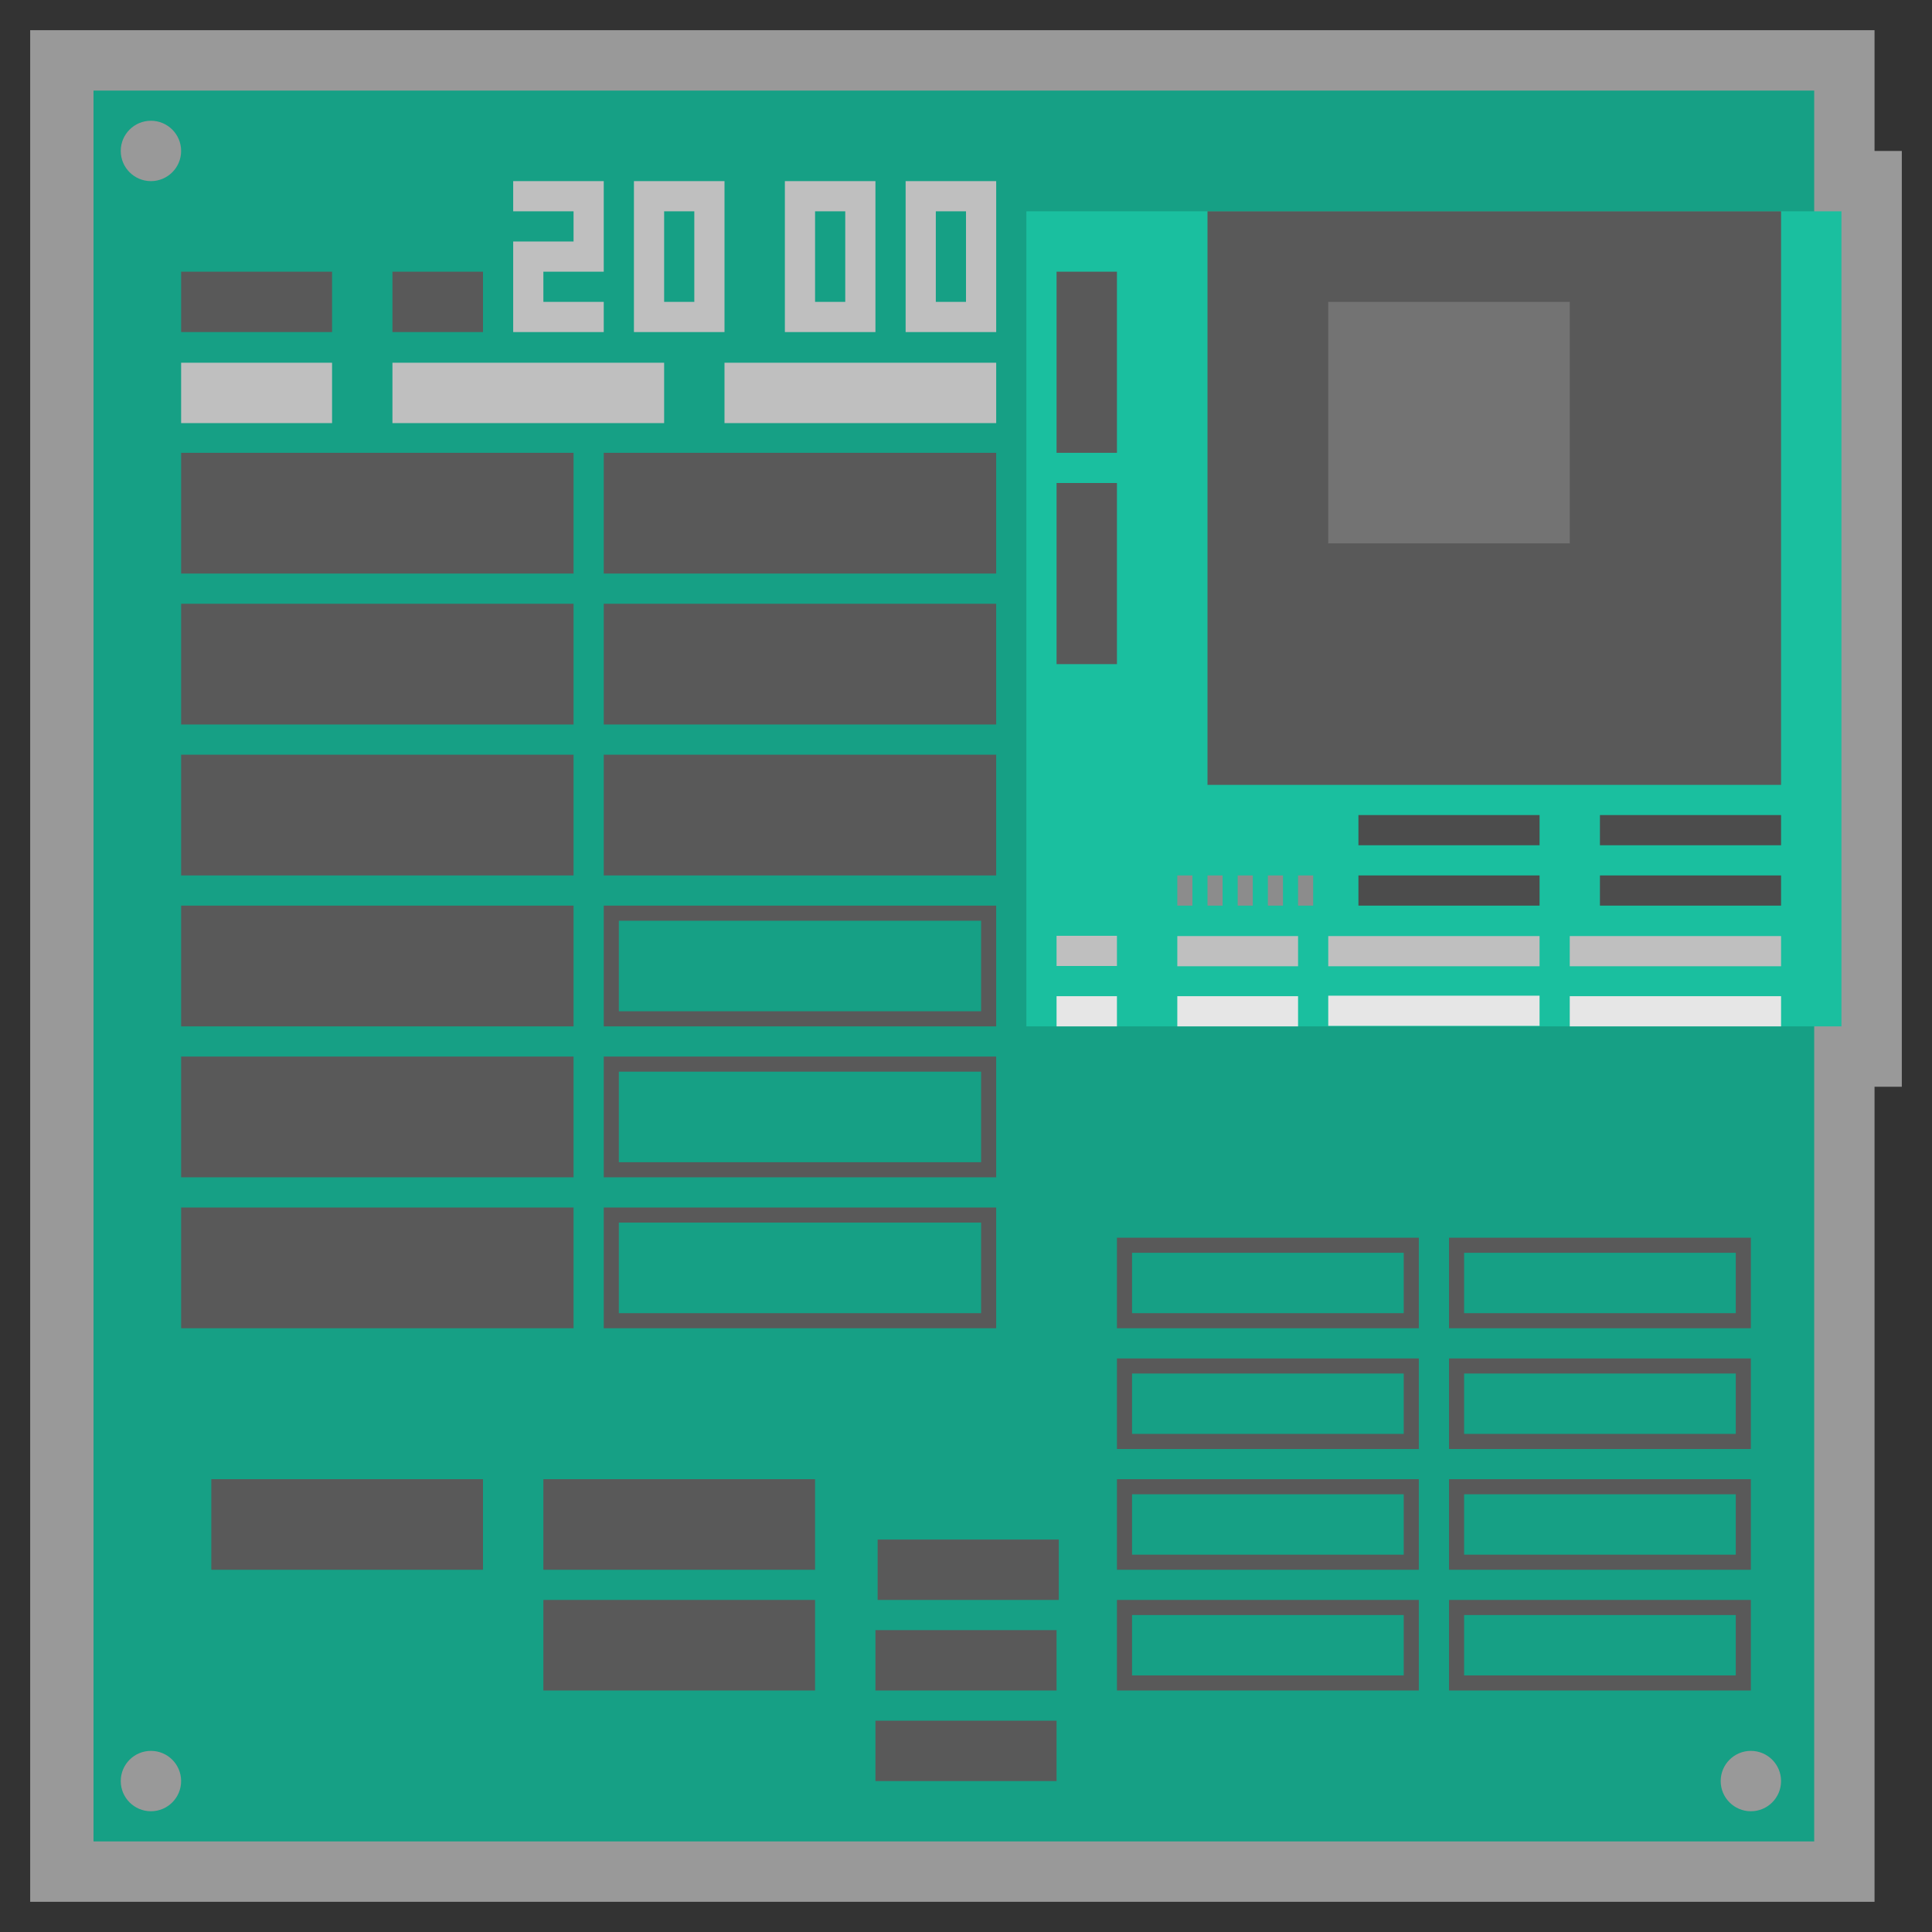 <?xml version="1.0" encoding="UTF-8" standalone="no"?>
<svg
   xmlns:dc="http://purl.org/dc/elements/1.1/"
   xmlns:cc="http://creativecommons.org/ns#"
   xmlns:rdf="http://www.w3.org/1999/02/22-rdf-syntax-ns#"
   xmlns:svg="http://www.w3.org/2000/svg"
   xmlns="http://www.w3.org/2000/svg"
   viewBox="0 0 320 320"
   height="320"
   width="320"
   xml:space="preserve"
   version="1.1"
   id="svg2"><rect x="0" y="0" width="320" height="320" fill="#333333" stroke="none"/><defs
     id="defs6"><clipPath
       id="clipPath16"
       clipPathUnits="userSpaceOnUse"><path
         id="path18"
         d="M 0,256 256,256 256,0 0,0 0,256 Z" /></clipPath><clipPath
       id="clipPath24"
       clipPathUnits="userSpaceOnUse"><path
         id="path26"
         d="m 4,252 248,0 0,-248 -248,0 L 4,252 Z" /></clipPath></defs><g
     transform="matrix(1.25,0,0,-1.25,0,320)"
     id="g10"><g
       id="g12"><g
         clip-path="url(#clipPath16)"
         id="g14"><g
           id="g20"><g
             id="g22" /><g
             id="g28"><g
               style="opacity:0.5"
               id="g30"
               clip-path="url(#clipPath24)"><g
                 id="g32"
                 transform="translate(248.385,236)"><path
                   id="path34"
                   style="fill:#ffffff;fill-opacity:1;fill-rule:nonzero;stroke:none"
                   d="m 0,0 0,8 0,8 -8.013,0 -228.359,0 -8.013,0 0,-8 0,-232 0,-8 8.013,0 228.359,0 8.013,0 0,8 0,100 3.615,0 0,8 0,108 0,8 L 0,0 Z" /></g></g></g></g><g
           transform="translate(232,16)"
           id="g36"><path
             id="path38"
             style="fill:#16a085;fill-opacity:1;fill-rule:nonzero;stroke:none"
             d="M 0,0 C -2.209,0 -4,1.791 -4,4 -4,6.209 -2.209,8 0,8 2.209,8 4,6.209 4,4 4,1.791 2.209,0 0,0 m -212,216 c -2.209,0 -4,1.791 -4,4 0,2.209 1.791,4 4,4 2.209,0 4,-1.791 4,-4 0,-2.209 -1.791,-4 -4,-4 m 0,-216 c -2.209,0 -4,1.791 -4,4 0,2.209 1.791,4 4,4 2.209,0 4,-1.791 4,-4 0,-2.209 -1.791,-4 -4,-4 m -7.609,-4 228,0 0,232 -228,0 0,-232 z" /></g><path
           id="path40"
           style="fill:#1abf9f;fill-opacity:1;fill-rule:nonzero;stroke:none"
           d="m 244,120 -108,0 0,108 108,0 0,-108 z" /><path
           id="path42"
           style="fill:#595959;fill-opacity:1;fill-rule:nonzero;stroke:none"
           d="m 236,152 -76,0 0,76 76,0 0,-76 z" /><path
           id="path44"
           style="fill:#737373;fill-opacity:1;fill-rule:nonzero;stroke:none"
           d="m 208,184 -32,0 0,32 32,0 0,-32 z" /><path
           id="path46"
           style="fill:#595959;fill-opacity:1;fill-rule:nonzero;stroke:none"
           d="m 148,196 -8,0 0,24 8,0 0,-24 z" /><path
           id="path48"
           style="fill:#595959;fill-opacity:1;fill-rule:nonzero;stroke:none"
           d="m 148,168 -8,0 0,24 8,0 0,-24 z" /><path
           id="path50"
           style="fill:#e6e6e6;fill-opacity:1;fill-rule:nonzero;stroke:none"
           d="m 204,120.066 -28,0 0,4 28,0 0,-4 z" /><path
           id="path52"
           style="fill:#e6e6e6;fill-opacity:1;fill-rule:nonzero;stroke:none"
           d="m 172,120 -16,0 0,4 16,0 0,-4 z" /><path
           id="path54"
           style="fill:#e6e6e6;fill-opacity:1;fill-rule:nonzero;stroke:none"
           d="m 148,120 -8,0 0,4 8,0 0,-4 z" /><path
           id="path56"
           style="fill:#e6e6e6;fill-opacity:1;fill-rule:nonzero;stroke:none"
           d="m 236,120 -28,0 0,4 28,0 0,-4 z" /><path
           id="path58"
           style="fill:#bfbfbf;fill-opacity:1;fill-rule:nonzero;stroke:none"
           d="m 204,127.965 -28,0 0,4 28,0 0,-4 z" /><path
           id="path60"
           style="fill:#bfbfbf;fill-opacity:1;fill-rule:nonzero;stroke:none"
           d="m 172,127.965 -16,0 0,4 16,0 0,-4 z" /><path
           id="path62"
           style="fill:#bfbfbf;fill-opacity:1;fill-rule:nonzero;stroke:none"
           d="m 148,128 -8,0 0,4 8,0 0,-4 z" /><path
           id="path64"
           style="fill:#bfbfbf;fill-opacity:1;fill-rule:nonzero;stroke:none"
           d="m 236,127.965 -28,0 0,4 28,0 0,-4 z" /><path
           id="path66"
           style="fill:#bfbfbf;fill-opacity:1;fill-rule:nonzero;stroke:none"
           d="m 44,199.936 -20,0 0,8 20,0 0,-8 z" /><path
           id="path68"
           style="fill:#bfbfbf;fill-opacity:1;fill-rule:nonzero;stroke:none"
           d="m 88,199.936 -36,0 0,8 36,0 0,-8 z" /><path
           id="path70"
           style="fill:#bfbfbf;fill-opacity:1;fill-rule:nonzero;stroke:none"
           d="m 132,199.936 -36,0 0,8 36,0 0,-8 z" /><path
           id="path72"
           style="fill:#4c4c4c;fill-opacity:1;fill-rule:nonzero;stroke:none"
           d="m 204,144 -24,0 0,4 24,0 0,-4 z" /><path
           id="path74"
           style="fill:#4c4c4c;fill-opacity:1;fill-rule:nonzero;stroke:none"
           d="m 204,136 -24,0 0,4 24,0 0,-4 z" /><path
           id="path76"
           style="fill:#4c4c4c;fill-opacity:1;fill-rule:nonzero;stroke:none"
           d="m 236,144 -24,0 0,4 24,0 0,-4 z" /><path
           id="path78"
           style="fill:#4c4c4c;fill-opacity:1;fill-rule:nonzero;stroke:none"
           d="m 236,136 -24,0 0,4 24,0 0,-4 z" /><path
           id="path80"
           style="fill:#8c8c8c;fill-opacity:1;fill-rule:nonzero;stroke:none"
           d="m 158,136 -2,0 0,4 2,0 0,-4 z" /><path
           id="path82"
           style="fill:#8c8c8c;fill-opacity:1;fill-rule:nonzero;stroke:none"
           d="m 162,136 -2,0 0,4 2,0 0,-4 z" /><path
           id="path84"
           style="fill:#8c8c8c;fill-opacity:1;fill-rule:nonzero;stroke:none"
           d="m 166,136 -2,0 0,4 2,0 0,-4 z" /><path
           id="path86"
           style="fill:#8c8c8c;fill-opacity:1;fill-rule:nonzero;stroke:none"
           d="m 170,136 -2,0 0,4 2,0 0,-4 z" /><path
           id="path88"
           style="fill:#8c8c8c;fill-opacity:1;fill-rule:nonzero;stroke:none"
           d="m 174,136 -2,0 0,4 2,0 0,-4 z" /><path
           id="path90"
           style="fill:#595959;fill-opacity:1;fill-rule:nonzero;stroke:none"
           d="m 76,180 -52,0 0,16 52,0 0,-16 z" /><path
           id="path92"
           style="fill:#595959;fill-opacity:1;fill-rule:nonzero;stroke:none"
           d="m 132,180 -52,0 0,16 52,0 0,-16 z" /><path
           id="path94"
           style="fill:#595959;fill-opacity:1;fill-rule:nonzero;stroke:none"
           d="m 76,160 -52,0 0,16 52,0 0,-16 z" /><path
           id="path96"
           style="fill:#595959;fill-opacity:1;fill-rule:nonzero;stroke:none"
           d="m 132,160 -52,0 0,16 52,0 0,-16 z" /><path
           id="path98"
           style="fill:#595959;fill-opacity:1;fill-rule:nonzero;stroke:none"
           d="m 76,140 -52,0 0,16 52,0 0,-16 z" /><path
           id="path100"
           style="fill:#595959;fill-opacity:1;fill-rule:nonzero;stroke:none"
           d="m 132,140 -52,0 0,16 52,0 0,-16 z" /><path
           id="path102"
           style="fill:#595959;fill-opacity:1;fill-rule:nonzero;stroke:none"
           d="m 76,120 -52,0 0,16 52,0 0,-16 z" /><path
           id="path104"
           style="fill:#595959;fill-opacity:1;fill-rule:nonzero;stroke:none"
           d="m 132,136 -52,0 0,-16 52,0 0,16 z m -2,-14 -48,0 0,12 48,0 0,-12 z" /><path
           id="path106"
           style="fill:#595959;fill-opacity:1;fill-rule:nonzero;stroke:none"
           d="m 76,100 -52,0 0,16 52,0 0,-16 z" /><path
           id="path108"
           style="fill:#595959;fill-opacity:1;fill-rule:nonzero;stroke:none"
           d="m 132,116 -52,0 0,-16 52,0 0,16 z m -2,-14 -48,0 0,12 48,0 0,-12 z" /><path
           id="path110"
           style="fill:#595959;fill-opacity:1;fill-rule:nonzero;stroke:none"
           d="m 76,80 -52,0 0,16 52,0 0,-16 z" /><path
           id="path112"
           style="fill:#595959;fill-opacity:1;fill-rule:nonzero;stroke:none"
           d="m 132,96 -52,0 0,-16 52,0 0,16 z m -2,-14 -48,0 0,12 48,0 0,-12 z" /><path
           id="path114"
           style="fill:#595959;fill-opacity:1;fill-rule:nonzero;stroke:none"
           d="m 64,48 -36,0 0,12 36,0 0,-12 z" /><path
           id="path116"
           style="fill:#595959;fill-opacity:1;fill-rule:nonzero;stroke:none"
           d="m 108,48 -36,0 0,12 36,0 0,-12 z" /><path
           id="path118"
           style="fill:#595959;fill-opacity:1;fill-rule:nonzero;stroke:none"
           d="m 108,32 -36,0 0,12 36,0 0,-12 z" /><path
           id="path120"
           style="fill:#595959;fill-opacity:1;fill-rule:nonzero;stroke:none"
           d="m 188,92 -40,0 0,-12 40,0 0,12 z m -2,-10 -36,0 0,8 36,0 0,-8 z" /><path
           id="path122"
           style="fill:#595959;fill-opacity:1;fill-rule:nonzero;stroke:none"
           d="m 188,76 -40,0 0,-12 40,0 0,12 z m -2,-10 -36,0 0,8 36,0 0,-8 z" /><path
           id="path124"
           style="fill:#595959;fill-opacity:1;fill-rule:nonzero;stroke:none"
           d="m 188,60 -40,0 0,-12 40,0 0,12 z m -2,-10 -36,0 0,8 36,0 0,-8 z" /><path
           id="path126"
           style="fill:#595959;fill-opacity:1;fill-rule:nonzero;stroke:none"
           d="m 188,44 -40,0 0,-12 40,0 0,12 z m -2,-10 -36,0 0,8 36,0 0,-8 z" /><path
           id="path128"
           style="fill:#595959;fill-opacity:1;fill-rule:nonzero;stroke:none"
           d="m 232,92 -40,0 0,-12 40,0 0,12 z m -2,-10 -36,0 0,8 36,0 0,-8 z" /><path
           id="path130"
           style="fill:#595959;fill-opacity:1;fill-rule:nonzero;stroke:none"
           d="m 232,76 -40,0 0,-12 40,0 0,12 z m -2,-10 -36,0 0,8 36,0 0,-8 z" /><path
           id="path132"
           style="fill:#595959;fill-opacity:1;fill-rule:nonzero;stroke:none"
           d="m 232,60 -40,0 0,-12 40,0 0,12 z m -2,-10 -36,0 0,8 36,0 0,-8 z" /><path
           id="path134"
           style="fill:#595959;fill-opacity:1;fill-rule:nonzero;stroke:none"
           d="m 232,44 -40,0 0,-12 40,0 0,12 z m -2,-10 -36,0 0,8 36,0 0,-8 z" /><path
           id="path136"
           style="fill:#595959;fill-opacity:1;fill-rule:nonzero;stroke:none"
           d="m 140.292,44 -24,0 0,8 24,0 0,-8 z" /><path
           id="path138"
           style="fill:#595959;fill-opacity:1;fill-rule:nonzero;stroke:none"
           d="m 140,32 -24,0 0,8 24,0 0,-8 z" /><path
           id="path140"
           style="fill:#595959;fill-opacity:1;fill-rule:nonzero;stroke:none"
           d="m 140,20 -24,0 0,8 24,0 0,-8 z" /><path
           id="path142"
           style="fill:#595959;fill-opacity:1;fill-rule:nonzero;stroke:none"
           d="m 44,212 -20,0 0,8 20,0 0,-8 z" /><path
           id="path144"
           style="fill:#595959;fill-opacity:1;fill-rule:nonzero;stroke:none"
           d="m 64,212 -12,0 0,8 12,0 0,-8 z" /><g
           transform="translate(68,228)"
           id="g146"><path
             id="path148"
             style="fill:#bfbfbf;fill-opacity:1;fill-rule:nonzero;stroke:none"
             d="m 0,0 8,0 0,-4 -8,0 0,-4 0,-8 4,0 8,0 0,4 -8,0 0,4 4,0 4,0 0,8 0,4 L 0,4 0,0 Z" /></g><path
           id="path150"
           style="fill:#bfbfbf;fill-opacity:1;fill-rule:nonzero;stroke:none"
           d="m 92,216 -4,0 0,12 4,0 0,-12 z m -4,16 -4,0 0,-20 4,0 4,0 4,0 0,20 -4,0 -4,0 z" /><path
           id="path152"
           style="fill:#bfbfbf;fill-opacity:1;fill-rule:nonzero;stroke:none"
           d="m 112,216 -4,0 0,12 4,0 0,-12 z m -8,16 0,-4 0,-16 4,0 8,0 0,4 0,12 0,4 -12,0 z" /><path
           id="path154"
           style="fill:#bfbfbf;fill-opacity:1;fill-rule:nonzero;stroke:none"
           d="m 128,216 -4,0 0,12 4,0 0,-12 z m -8,16 0,-4 0,-16 4,0 8,0 0,4 0,12 0,4 -12,0 z" /></g></g></g></svg>